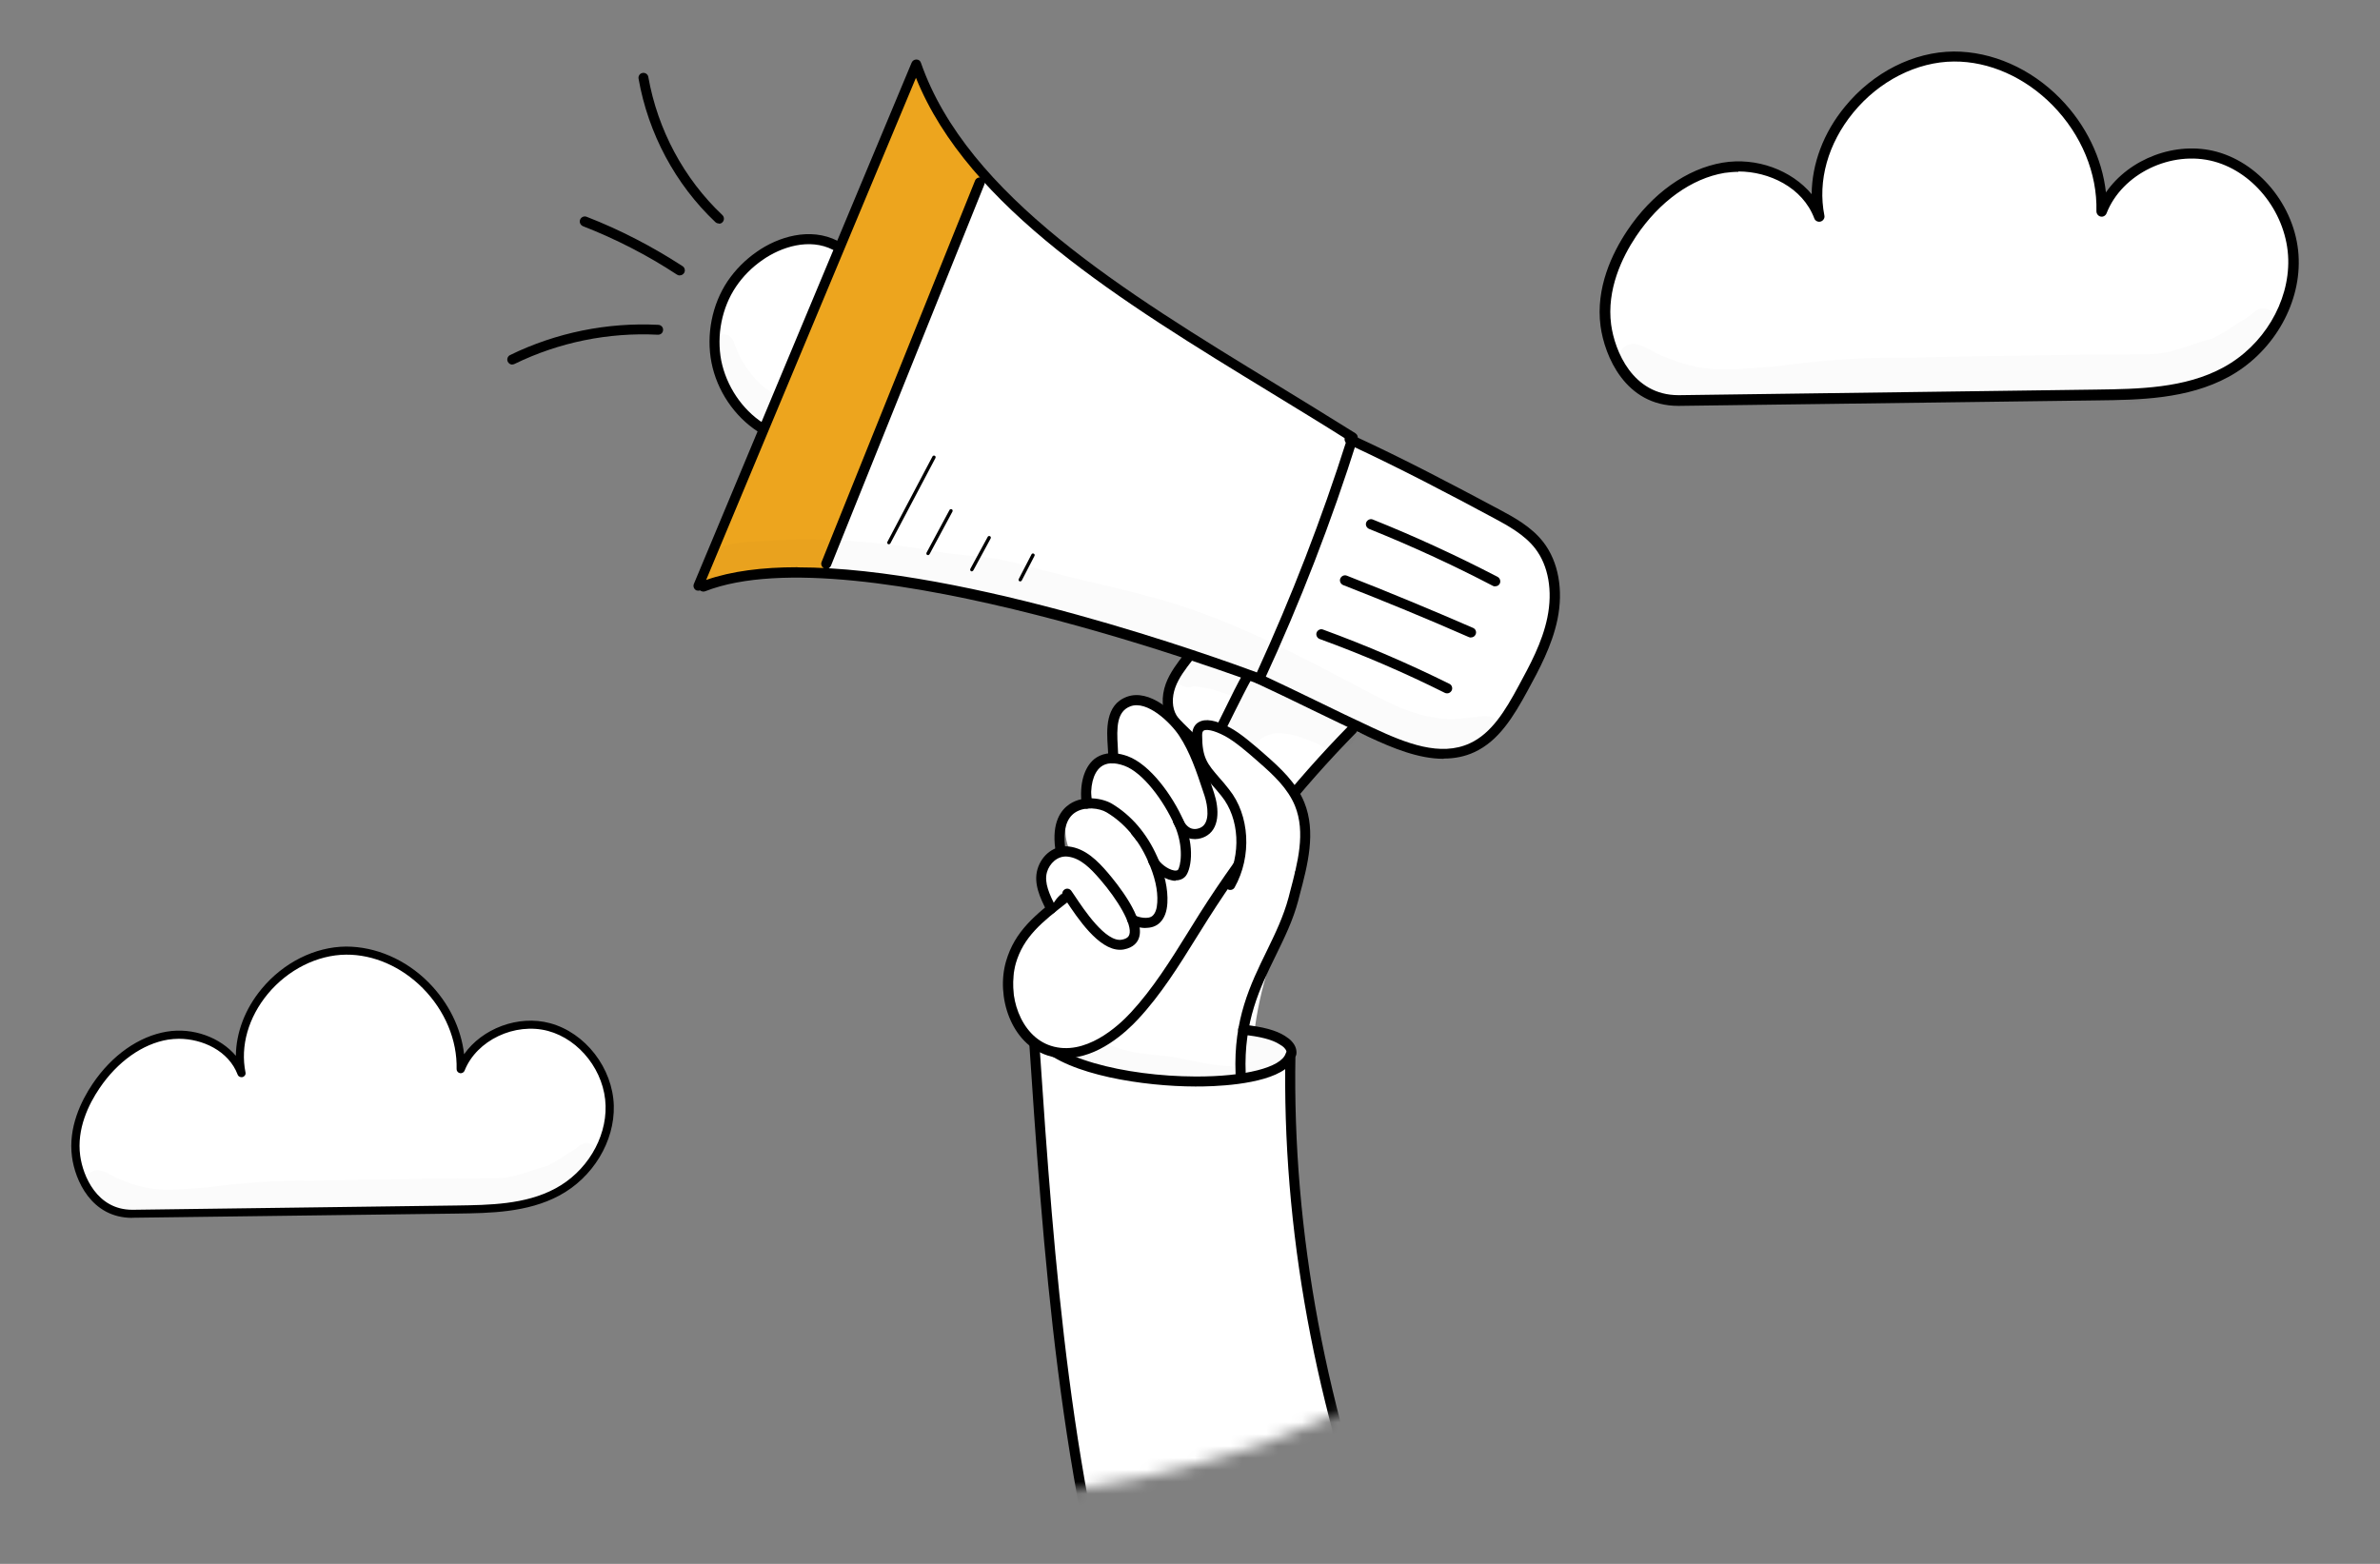 <?xml version="1.0" encoding="UTF-8"?>
<svg id="Layer_1" data-name="Layer 1" xmlns="http://www.w3.org/2000/svg" xmlns:xlink="http://www.w3.org/1999/xlink" viewBox="0 0 200 131.43">
  <rect x="0" y="0" width="200" height="131.43" fill="#808080" stroke="none"/>
  <defs>
    <style>
      .cls-1 {
        clip-path: url(#clippath);
      }

      .cls-2 {
        fill: none;
      }

      .cls-2, .cls-3, .cls-4, .cls-5, .cls-6, .cls-7 {
        stroke-width: 0px;
      }

      .cls-8 {
        mask: url(#mask);
      }

      .cls-9 {
        clip-path: url(#clippath-1);
      }

      .cls-10, .cls-3 {
        opacity: .13;
      }

      .cls-3 {
        isolation: isolate;
      }

      .cls-5 {
        fill: #d9d9d9;
      }

      .cls-6 {
        fill: #fff;
      }

      .cls-7 {
        fill: #eda51e;
      }
    </style>
    <mask id="mask" x="-.09" y="-35.97" width="227.7" height="227.7" maskUnits="userSpaceOnUse">
      <g id="mask0_1826_9959" data-name="mask0 1826 9959">
        <ellipse class="cls-5" cx="79.71" cy="44.95" rx="79.8" ry="80.92"/>
      </g>
    </mask>
    <clipPath id="clippath">
      <rect class="cls-2" x="134.43" y="4.31" width="58.76" height="29.8"/>
    </clipPath>
    <clipPath id="clippath-1">
      <rect class="cls-2" x="5.99" y="79.55" width="45.6" height="22.8"/>
    </clipPath>
  </defs>
  <g class="cls-8">
    <g>
      <path class="cls-6" d="m108.46,88.92c.09-.51-.2-1.01-.61-1.33-.4-.31-.91-.46-1.4-.58-5.81-1.54-11.93-1.82-17.9-1.23-.58.06-1.33.29-1.34.88,0,.27.17.51.34.71,1.11,1.26,2.76,1.89,4.38,2.37,4.62,1.36,9.61,1.88,14.25.58.81-.22,2.1-.41,2.28-1.38v-.02Z"/>
      <path class="cls-6" d="m90.45,75.57c.88-.96,1.75-1.93,2.61-2.91,1.51-1.7,2.98-3.43,4.43-5.17.16.03.33.02.43.12.91-.76,2.36-1.1,3.65-.87.7.72,1.53,1.36,2.37,2,.33.24.63.48.99.7.22.14.45.27.66.41h.01c.07.07.14.11.2.15.06.03.11.07.16.1.72.48,1.41.99,2.11,1.47.18.12.4.17.58.11v.27c.19.62.55,3.33-1.16,7.09-1.65,3.63-2.29,7.87-2.38,11.54-3.45,1.08-6.07-.11-9.7-.75-1.37-.25-2.75-.49-3.87-1.02-1.06-3.9-1.87-7.83-2.43-11.79.44-.47.89-.96,1.33-1.43v-.02Z"/>
      <path class="cls-6" d="m104.1,72.57c.1-1.52-.36-3.07-1.27-4.28-.57-.76-1.33-1.4-1.75-2.26-.44-.85-.44-2.05.34-2.61.48-.36,1.15-.36,1.73-.24,1.55.33,2.8,1.43,3.9,2.56.69.71,1.36,1.45,1.78,2.34.37.8.53,1.67.61,2.54.05.54.07,1.1-.16,1.61-.3.69-.99,1.11-1.66,1.45-.7.35-1.47.66-2.25.53-.78-.14-1.31-.87-1.27-1.65h.01Z"/>
      <path class="cls-6" d="m190.69,171.15c.92-10.99,1.85-18.84,2.78-29.83,1.34,7.45,5.36,22.11,7.02,30.08-15.8.51-26.1,1.01-39.75,2.76,2.63,2.08,4.74,4.81,5.95,7.78,1.2,2.97,1.6,6.19,1.92,9.38,16.86-.56,33.43-.84,49.98-.31,1.85.06,3.82.1,5.41-.85,1.19-.72,2.01-1.94,2.52-3.24,1.38-3.56.54-7.55-.33-11.28-2.55-11.04-7.47-31.99-12.01-42.36-1.96-4.47-4.3-8.86-7.69-12.39-7.06-7.38-17.56-10.13-27.71-12.52-.44,2.53-3.1,4.03-5.61,4.57-2.24.48-4.62.49-6.73-.38-2.11-.88-3.89-2.71-4.9-5.73-7.78-.71-12.69-.69-16.12-.18-4.53.66-8.92,3.96-11.96,7.26-6.32,6.89-9.6,12.69-16.24,20.68-5.71-14.44-9.03-29.84-8.72-45.92-1.43,3.27-19.67,2.95-21.61-2.24,1.28,19.17,2.6,38.56,8.42,56.87,1.88,5.89,4.27,11.76,8.29,16.45,4.02,4.7,9.9,8.11,16.08,7.95,6.18-.17,10.14-1.87,14.13-9.51.69,1.09,1.37,2.18,1.71,3.46.05,8.17-.72,17.71-.83,25.74,18.22,2.89,37.34.44,55.65-.73.04-5.42-.03-10.83.36-15.49v-.02Z"/>
      <path class="cls-4" d="m168.59,191.73c-.15,0-.28-.08-.36-.19-.08-.12-.09-.28-.02-.42.97-1.91.19-6.07-1.08-9.19l-.09-.24c-1.17-2.9-2.5-6.18-6.42-7.14-.2-.04-.34-.22-.33-.44.01-.2.17-.37.37-.39,10.33-1.33,18.52-1.94,29.63-2.4-.03-.07-.04-.15-.04-.22.46-5.5.93-10.28,1.39-14.93.45-4.63.92-9.42,1.38-14.91.02-.21.19-.37.4-.38.21,0,.39.13.44.35.75,4.18,2.35,10.67,3.91,16.93,1.22,4.96,2.39,9.64,3.11,13.13.02.12,0,.25-.08.35-.08.1-.19.16-.31.16-16.05.52-25.64,1.02-37.97,2.54,3.06,1.48,4.28,4.52,5.29,7.04l.09.24c1.18,2.91,2.01,6.89,1.29,9.25,19.93-.66,35.17-.75,49.36-.29,1.72.06,3.66.11,5.17-.8,1.27-.76,1.98-2.07,2.35-3.03,1.38-3.56.43-7.71-.34-11.04-1.99-8.61-7.26-31.47-11.99-42.29-2.39-5.48-4.74-9.27-7.6-12.26-6.68-6.99-16.21-9.73-27.08-12.3-.7,2.51-3.43,3.96-5.84,4.48-2.57.56-4.99.43-6.99-.4-2.3-.96-4.05-2.93-5.05-5.73-7.13-.63-12.14-.69-15.75-.16-5.38.79-9.98,5.25-11.71,7.14-3.52,3.84-6.1,7.36-8.85,11.08-2.19,2.98-4.45,6.05-7.38,9.58-.09.11-.25.17-.39.15-.15-.02-.27-.12-.33-.26-5.92-14.99-8.88-30.09-8.77-44.89-1.88,1.36-6.11,1.47-7.56,1.46-4.27-.01-10.6-.94-13.08-3.34,1.23,18.39,2.62,37.35,8.29,55.2,1.58,4.97,3.95,11.32,8.22,16.3,4.32,5.04,10.19,7.96,15.76,7.8,5.92-.17,9.81-1.71,13.4-9.38.1-.21.35-.3.56-.2.21.1.3.35.2.56-3.75,8.04-8.02,9.7-14.14,9.87-5.8.17-11.94-2.87-16.42-8.09-4.37-5.1-6.78-11.55-8.38-16.6-5.88-18.47-7.18-38.05-8.44-56.97-.01-.21.13-.41.34-.44.21-.04.42.08.48.28.82,2.58,7.36,4.15,13.21,4.17,4.16.02,7.22-.76,7.6-1.93.07-.2.26-.31.47-.28.2.03.36.21.35.43-.27,14.86,2.56,30.03,8.44,45.1,2.7-3.28,4.83-6.18,6.89-8.99,2.75-3.74,5.35-7.28,8.9-11.16,1.79-1.96,6.56-6.58,12.21-7.4,3.72-.54,8.88-.48,16.22.18.17.01.3.12.36.28.91,2.7,2.52,4.6,4.66,5.48,2.33.96,4.81.72,6.49.36,2.28-.49,4.88-1.88,5.28-4.24.02-.11.09-.21.18-.28.1-.07.21-.09.33-.06,11.17,2.63,20.98,5.4,27.91,12.63,2.93,3.07,5.33,6.92,7.77,12.51,4.75,10.89,10.05,33.81,12.04,42.44.8,3.44,1.78,7.72.3,11.53-.42,1.08-1.23,2.56-2.7,3.45-1.73,1.05-3.89.98-5.63.92-14.33-.46-29.73-.36-49.95.31h-.01.03Zm25.03-47.42c-.38,4.29-.76,8.17-1.14,11.96-.45,4.63-.92,9.42-1.38,14.92,0,.04-.01.08-.02.11,2.75-.11,5.7-.21,8.89-.31-.73-3.42-1.83-7.89-3.01-12.61-1.23-4.96-2.5-10.06-3.34-14.05h0Z"/>
      <path class="cls-4" d="m108.54,88.95h-.04c-.24-.02-.41-.24-.38-.46,0-.1-.03-.24-.14-.36-.11-.15-.28-.26-.45-.36-.63-.41-1.68-.67-3.1-.81-.24-.02-.4-.22-.38-.46.02-.24.22-.41.46-.38,1.58.16,2.72.46,3.47.94.21.14.46.3.65.55.24.29.35.64.31.97-.02.21-.2.38-.42.38h.01Z"/>
      <path class="cls-4" d="m86.92,86.98c-.22,0-.42-.18-.42-.42,0-.33.15-.65.43-.89.22-.19.49-.29.71-.36.56-.18,1.14-.26,1.72-.24.24,0,.42.2.4.44,0,.24-.2.42-.44.41-.48-.01-.97.06-1.44.2-.15.04-.31.11-.43.2-.08.07-.14.16-.12.22,0,.24-.18.43-.42.43h0Z"/>
      <g class="cls-10">
        <path class="cls-3" d="m86.93,86.37c.08-.31.34-.54.64-.64.06-.02.12-.02.18-.03.16-.53.88-.71,1.26-.31.34.43.7.84,1.09,1.23.1.1.2.2.31.29.57.21,1.28.45,2.15.69.97.34,1.94.71,2.96.87,1.16.17,1.26.17,2.69.31,1.23.17,3.54.8,5.33.84,2.17.56-.66-3.58,1.16-3.19.48.1,1.74.19,2.47.64.27.17.55.34.72.61.02.03.03.08.04.11h.11c.8.07,1.03,1.23.33,1.61-1.89.99-4.01,1.56-6.15,1.61-.73,0-1.46-.11-2.19-.1-.7,0-1.41.03-2.1-.04-1.45-.16-2.89-.44-4.32-.72h-.07s.11,0,.17.01l-.18-.02c-.09-.01-.07,0,0,0-.66-.09-1.34-.18-1.98-.41-1.85-.65-3.79-1.39-4.28-2.27-.09-.12-.17-.25-.24-.38-.12-.2-.16-.46-.09-.7h-.01Z"/>
      </g>
      <g class="cls-10">
        <path class="cls-3" d="m93.99,71.65c-.15-.12-.21-.17,0,0h0Z"/>
      </g>
      <g class="cls-10">
        <path class="cls-3" d="m101.03,74.84c.06,0,.14-.02.16-.02-.06,0-.11.01-.16.02Z"/>
      </g>
      <g class="cls-10">
        <path class="cls-3" d="m100.92,74.86s.07,0,.1-.01c-.07.01-.14.02-.1.01Z"/>
      </g>
      <path class="cls-6" d="m113.6,61.28c-5.14,5.64-9.86,11.68-14.09,18.03-2.25,3.36-4.6,7.02-8.36,8.5-.82.31-1.71.53-2.56.37-1.28-.22-2.34-1.23-2.88-2.42-.54-1.19-.62-2.54-.52-3.83.08-1,.27-2.01.76-2.9.45-.82,1.08-1.54,1.81-2.12,2.15-1.7,1.34-2.52,1.76-4.3,1.25-5.19,8.88-5.19,11.93-9.64-.76-.53-1.53-1.06-2.15-1.74-.62-.69-1.09-1.55-1.12-2.47-.06-1.4.85-2.64,1.64-3.84-9.97-3.55-20.37-5.87-30.84-7.14,2.29-4.47,4.16-9.16,6-13.84,2.51-6.35,5.02-12.69,7.73-18.7,6.62,6.65,14.66,11.69,22.61,16.66,5.47,3.42,10.96,6.83,16.8,9.56,3.11,1.45,6.61,2.98,8.01,6.11.89,1.98.73,4.3.04,6.36-.7,2.06-1.9,3.9-3.1,5.71-.99,1.48-2.2,3.08-4.05,3.53-3.29.1-6.61-.61-9.44-1.88h0Z"/>
      <path class="cls-6" d="m70.62,20.4c-1.61,5.28-3.7,10.42-6.24,15.33-1.57-.27-2.82-1.57-3.44-3.05-.62-1.47-.71-3.11-.73-4.71-.01-.66-.01-1.33.17-1.96.17-.56.48-1.07.8-1.55.79-1.2,1.66-2.38,2.83-3.21,1.9-1.34,4.52-1.58,6.6-.85h.01Z"/>
      <path class="cls-7" d="m69.24,48.28c4.46-11.24,8.92-22.48,13.39-33.91-2.47-2.3-4.43-5.2-5.68-8.38,0,0-18.04,43.29-18.05,43.11,3.29-1.15,6.86-1.49,10.33-.82h.01Z"/>
      <path class="cls-4" d="m105.83,57.47s-.1,0-.15-.02c-.34-.12-33.8-12.69-46.42-7.76-.15.06-.31.02-.43-.07-.1.03-.2.03-.3,0-.21-.09-.31-.34-.22-.55L76.61,5.26c.07-.16.22-.26.4-.26s.33.11.38.28c3.9,11.17,17.08,19.23,29.83,27.01,2.2,1.35,4.48,2.74,6.68,4.12.16.1.24.3.18.48-2.18,6.92-4.83,13.77-7.87,20.33-.07.16-.22.25-.38.25h0Zm-38.81-9.79c14.27,0,35.39,7.64,38.6,8.83,2.9-6.33,5.45-12.91,7.56-19.57-2.1-1.33-4.28-2.65-6.4-3.95-12.5-7.63-25.4-15.51-29.81-26.45l-17.63,42.2c2.14-.75,4.75-1.07,7.66-1.07h.01Z"/>
      <path class="cls-4" d="m69.44,47.81s-.1,0-.16-.03c-.21-.09-.33-.34-.24-.55l12.9-32.06c.09-.21.34-.31.55-.24.21.09.33.34.24.55l-12.9,32.06c-.07.17-.22.27-.39.27h0Z"/>
      <path class="cls-4" d="m63.89,36.33c-.08,0-.16-.02-.22-.07-1.97-1.28-3.42-3.44-3.88-5.78-.46-2.34.04-4.9,1.36-6.86.64-.94,1.46-1.78,2.46-2.47,1.75-1.23,4.45-2.1,6.79-.9.2.1.29.36.18.57-.1.2-.36.29-.57.18-2-1.03-4.37-.24-5.92.84-.91.63-1.66,1.39-2.24,2.25-1.19,1.76-1.65,4.09-1.24,6.22.43,2.12,1.73,4.08,3.51,5.24.19.12.25.39.12.58-.08.12-.21.19-.35.19h0Z"/>
      <path class="cls-4" d="m121.29,63.77c-2.09,0-4.26-.9-6.22-1.81-1.71-.8-3.26-1.55-4.77-2.28-1.49-.73-3.05-1.48-4.74-2.27-.21-.1-.3-.35-.2-.56.1-.21.35-.3.56-.2,1.71.8,3.26,1.55,4.77,2.28,1.49.73,3.05,1.48,4.75,2.27,2.72,1.27,5.6,2.41,8.07,1.27,1.82-.83,2.98-2.74,4.09-4.8.93-1.72,2-3.66,2.43-5.77.46-2.25.09-4.36-1.02-5.8-.9-1.17-2.31-1.93-3.44-2.54-3.9-2.09-7.78-4.14-12.34-6.26-.21-.1-.3-.35-.2-.56.1-.21.35-.3.56-.2,4.59,2.12,8.47,4.18,12.39,6.27,1.2.64,2.71,1.45,3.72,2.76,1.26,1.64,1.69,4,1.18,6.49-.46,2.21-1.55,4.23-2.51,5.99-1.19,2.18-2.42,4.21-4.47,5.16-.82.38-1.69.54-2.56.54l-.04.02Z"/>
      <path class="cls-4" d="m89.57,88.95c-.49,0-1-.07-1.52-.24-3.12-1-4.36-4.98-3.51-7.92.74-2.55,2.46-3.9,4.65-5.62.39-.31.81-.64,1.25-.99l.14-.1c3.19-2.56,6.52-5.98,9.89-10.14.82-1.01,1.64-2.67,2.51-4.44.49-1,1-2.05,1.53-2.97.11-.2.37-.27.57-.16.2.11.27.37.16.57-.51.91-1.01,1.93-1.51,2.92-.89,1.81-1.73,3.52-2.61,4.6-3.41,4.22-6.78,7.67-10.03,10.27l-.12.1c-.44.35-.85.67-1.26.99-2.15,1.68-3.7,2.89-4.36,5.18-.74,2.56.37,6.06,2.96,6.89,2.87.92,5.66-1.65,6.72-2.8,1.85-2,3.35-4.4,4.79-6.72.34-.54.67-1.08,1.01-1.62,3.62-5.69,7.83-11,12.53-15.78.17-.17.43-.17.6,0,.17.17.17.43,0,.6-4.65,4.73-8.83,9.99-12.42,15.63-.34.53-.67,1.07-1.01,1.61-1.46,2.35-2.98,4.79-4.89,6.84-1,1.08-3.36,3.27-6.09,3.27h.02Z"/>
      <path class="cls-4" d="m101.07,63.37c-.1,0-.21-.04-.29-.12l-1.85-1.81c-.27-.26-.56-.55-.79-.91-.52-.83-.57-1.98-.17-3.08.35-.94.98-1.75,1.53-2.46.15-.18.4-.21.6-.07.18.15.21.4.07.6-.54.7-1.1,1.42-1.4,2.24-.31.85-.28,1.73.09,2.35.17.27.42.52.66.75l1.85,1.81c.17.16.17.43,0,.6-.08.09-.19.12-.3.12h.01Z"/>
      <path class="cls-4" d="m125.65,49.28c-.07,0-.14-.01-.19-.04-3.37-1.76-6.88-3.37-10.41-4.79-.21-.09-.33-.33-.24-.55.09-.21.34-.33.55-.24,3.55,1.42,7.08,3.05,10.49,4.82.2.11.28.36.18.57-.08.15-.22.22-.37.22h-.01Z"/>
      <path class="cls-4" d="m123.62,53.58c-.06,0-.11-.01-.17-.03-3.48-1.53-7.05-3-10.58-4.38-.21-.09-.33-.33-.24-.55.09-.21.33-.33.55-.24,3.55,1.39,7.11,2.87,10.61,4.39.21.09.31.34.21.55-.07.16-.22.25-.38.25h-.01Z"/>
      <path class="cls-4" d="m121.61,58.27c-.07,0-.12-.01-.19-.04-3.42-1.71-6.96-3.23-10.53-4.53-.21-.08-.33-.33-.25-.54.08-.21.33-.34.54-.25,3.61,1.32,7.17,2.85,10.62,4.56.21.1.29.36.19.56-.08.15-.22.24-.38.24h0Z"/>
      <path class="cls-4" d="m60.41,18.78c-.1,0-.2-.03-.29-.11-3.36-3.17-5.65-7.45-6.46-12.06-.04-.22.11-.45.34-.48.22-.04.45.11.48.34.79,4.44,2.99,8.55,6.22,11.6.17.16.18.43.02.6-.08.09-.19.13-.3.13h0Z"/>
      <path class="cls-4" d="m57.13,23.15c-.08,0-.16-.02-.24-.07-2.48-1.63-5.15-3-7.9-4.07-.21-.09-.33-.33-.24-.55.08-.21.33-.33.55-.24,2.81,1.09,5.52,2.5,8.06,4.15.19.12.25.39.12.58-.08.12-.21.19-.35.19h-.01Z"/>
      <path class="cls-4" d="m43.05,30.64c-.16,0-.3-.09-.38-.24-.1-.21-.01-.46.19-.56,3.87-1.89,8.18-2.76,12.46-2.54.24.01.42.21.4.44-.01.24-.21.4-.44.39-4.14-.21-8.31.63-12.05,2.46-.06.03-.12.04-.18.04h-.01Z"/>
      <path class="cls-4" d="m74.7,45.74s-.04,0-.07-.01c-.07-.03-.09-.12-.06-.19l3.79-7.18c.03-.07.12-.09.19-.06.07.03.09.12.06.19l-3.79,7.18s-.08.08-.12.08h0Z"/>
      <path class="cls-4" d="m77.99,46.65s-.04,0-.07-.01c-.07-.03-.09-.12-.06-.19l1.93-3.59c.03-.07.12-.09.19-.06.07.03.09.12.06.19l-1.93,3.59s-.08.08-.12.08h0Z"/>
      <path class="cls-4" d="m81.67,48.02s-.05,0-.07-.02c-.07-.03-.09-.12-.06-.19l1.46-2.69c.03-.07.12-.09.19-.06.07.03.09.12.06.19l-1.46,2.69s-.08.08-.12.08Z"/>
      <path class="cls-4" d="m85.74,48.86s-.04,0-.07-.01c-.07-.03-.1-.12-.06-.19l1.07-2.07c.03-.07.12-.1.19-.06.07.03.1.12.06.19l-1.07,2.07s-.08.08-.12.08h0Z"/>
      <g class="cls-10">
        <path class="cls-3" d="m59.92,28.73c.16-.62,1-.83,1.46-.42.28.22.31.61.46.91.4,1.11,1.31,2.38,2.02,3.01.82.8.62.34,1.36,1.09.78,1.16-.71,2.5-1.78,1.6-1.87-1.27-2.33-2.59-3.15-4.18-.19-.46-.35-.94-.39-1.45-.04-.19-.08-.38,0-.57h.01Z"/>
      </g>
      <g class="cls-10">
        <path class="cls-3" d="m58.98,48.1c.29.42.91.61,1.36.34.03,0,.04-.03.08-.04.04-.01.09-.03.13-.06,1.27-.53,1.96-.46,3.71-.57,2.16-.19,3.84-.15,5.56-.03,0,.02.02.04.03.07.1.22.3.4.54.46.37.11.39.02,1.19.1.93.06,1.85.2,2.78.31,2.92.33,5.78,1.02,8.68,1.54,2.11.48,2.99.97,5.56,1.6,4.06.96,6.82,1.78,10.41,2.85.39.15,1.52.57,2.79,1.06-.38-.09-.75-.18-1.15-.24-.05-.01-.1-.02-.15-.03-.97-.6-2.2.4-1.8,1.47.21.63.96.98,1.57.74h.02c1.56.16,1.74.34,3.24.8-.16.22-.29.44-.46.72.16.12.22.34.11.57-1.17,2.3-2.68,4.42-4.33,6.4-.82.99-1.75,1.9-2.69,2.79-.47.45-.96.88-1.44,1.3-.1.09-.21.19-.33.28-.02.33.12.66.42.83.49.38,1.08.03,1.45-.34.51-.43,1.28-1.12,1.3-1.15.46-.39,1-.89,1.53-1.36.39-.31.78-.63,1.14-.98.06-.06.11-.11.17-.17.38-.34.7-.58.87-.7.54-.43.97-.97,1.43-1.47.88-.91,1.81-1.75,2.69-2.66.19-.16.38-.3.58-.44.36-.2.19-.21,1.03-.45.19-.03.46-.03.56-.03,1.02.08,1.16.17,1.75.35.74.25,1.47.55,2.16.93.38.19.78.11,1.08-.1.46.06.96-.12,1.2-.55.54-.73,0-1.64-.74-1.96-.39-.25-.79-.48-1.18-.71.27.12.54.25.82.37,2.67,1.24,5.29,2.91,8.33,2.98,1.35.09,2.65-.33,3.98-.52.76-.04,1.28-.97.89-1.62-.26-.62-.99-.67-1.56-.55-1.78.19-2.31.31-3.54.11-2.59-.39-4.32-1.42-7.1-2.88-4.25-2.24-8.52-4.47-13.06-6.08-4.3-1.56-8.83-2.34-13.24-3.54-1.48-.39-2.97-.82-4.5-1-1.78-.2-3.56-.3-5.32-.7-3.98-.61-8.02-.92-12.05-.75-1.74.18-3.55.01-5.2.69-.89.35-1.92.99-1.29,2.05l-.02-.03Zm45.78,8.99c.08-.04.15-.09.22-.12l-.35-.13c.06.08.09.17.12.26Z"/>
      </g>
      <path class="cls-6" d="m88.38,76.11c-.38-.67-.42-.03-.64-.78-.21-.74-.25-1.56.06-2.28.3-.71,1-1.28,1.76-1.31.94-.03,1.73.71,2.37,1.41,1.1,1.19,2.15,2.45,2.93,3.87.29.53.53,1.24.12,1.69-.21.24-.55.32-.88.33-.92.04-1.85-.35-2.46-1.03-.27-.3-.47-.65-.76-.93-.29-.28-.73-.64-.88-1.01-.39-1.08-.39-1.81-1.64.07h.01Z"/>
      <path class="cls-6" d="m90.68,73.02c-.38-.67-.78-1.35-.99-2.1-.21-.74-.25-1.56.06-2.28.3-.71,1-1.28,1.76-1.32.94-.03,1.73.71,2.37,1.41,1.1,1.19,2.15,2.45,2.93,3.87.29.53.53,1.24.12,1.69-.21.24-.55.31-.88.33-.92.04-1.76.33-2.38-.36-.27-.3-2.91-2.69-3.01-1.23h.01Z"/>
      <path class="cls-6" d="m92.8,69.37c-.38-.67-.78-1.35-.99-2.1-.21-.74-.25-1.56.06-2.28.3-.71,1-1.28,1.76-1.32.94-.03,1.73.71,2.37,1.4,1.1,1.19,2.15,2.45,2.93,3.87.29.53.53,1.24.12,1.69-.21.24-.55,1.08-.88,1.09-.92.04-1.85-1.11-2.46-1.8-.27-.3-2.82-2.01-2.92-.56h0Z"/>
      <path class="cls-6" d="m93.64,63.69c-.78,0-.02-2.82.29-3.53.3-.71,1-1.28,1.76-1.32.94-.03,1.73.71,2.37,1.4,1.1,1.19,2.15,2.45,2.93,3.87.29.53.53,1.24.12,1.69-.21.24.39,3.28.07,3.29-.92.04-2.05-.34-2.66-1.02-.27-.3-2.83-4.38-4.89-4.38Z"/>
      <path class="cls-6" d="m103.26,67.02c-1.24-1.56-4.1-4.97-2.47-5.88.83-.46,2.82.53,3.46,1.24,1.1,1.19,3.33,2.32,4.11,3.73.29.53,1.42,3.55,1.01,3.99-.21.24-.01,3.08-.34,3.1-.92.04-4.7,1.09-5.3.4-.27-.3,2.12-3.29-.48-6.57h.01Z"/>
      <path class="cls-4" d="m94.11,79.82c-1.79,0-3.55-2.65-4.52-4.11-.09-.14-.18-.27-.25-.37-.13-.19-.08-.45.11-.58.19-.14.45-.08.58.11.08.11.16.24.26.38.79,1.19,2.64,3.98,3.99,3.72.46-.09.57-.28.62-.42.29-.84-1.01-2.98-2.46-4.65-.78-.9-1.63-1.79-2.72-1.91-.86-.1-1.54.6-1.74,1.31-.26.9.25,1.92.69,2.82l.03.07c.1.21.01.46-.19.56-.21.1-.46.01-.56-.19l-.03-.07c-.48-.99-1.09-2.21-.74-3.43.36-1.25,1.47-2.06,2.65-1.92,1.39.17,2.42,1.22,3.26,2.2.75.88,3.18,3.86,2.62,5.48-.12.36-.44.81-1.26.97-.11.02-.21.03-.33.03h-.01Z"/>
      <path class="cls-4" d="m98.79,74.02c-.1,0-.2,0-.3-.03-.79-.15-1.7-.85-1.99-1.53-.09-.21,0-.46.22-.55.21-.09.46,0,.55.22.16.37.82.92,1.37,1.02.09.02.26.03.34-.04.21-.24.55-1.88-.28-3.77-.91-2.05-2.65-4.42-4.23-4.99-.84-.3-1.51-.27-1.98.11-.63.51-.92,1.66-.75,3.03.03.24-.14.44-.37.47-.22.03-.44-.13-.47-.37-.21-1.67.19-3.09,1.06-3.8.49-.39,1.38-.75,2.8-.24,1.88.69,3.77,3.3,4.71,5.44.98,2.21.61,4.2.11,4.7-.2.2-.47.3-.8.3h.01Z"/>
      <path class="cls-4" d="m96.27,77.99c-.62,0-1.21-.24-1.42-.42-.18-.16-.19-.42-.03-.6.16-.18.42-.19.6-.03.16.12,1.09.38,1.46,0,.22-.22.34-.58.37-1.1.06-1.03-.2-2.18-.8-3.52-.79-1.78-1.99-3.17-3.46-4.05-.58-.35-1.82-.53-2.65.02-.74.49-1.02,1.52-.83,2.96.03.24-.14.44-.36.47-.24.03-.44-.13-.47-.36-.31-2.26.48-3.3,1.2-3.78,1.18-.79,2.79-.49,3.55-.04,1.63.97,2.94,2.5,3.8,4.43.65,1.46.93,2.74.87,3.91-.04.74-.25,1.28-.62,1.65-.33.33-.76.45-1.2.45Z"/>
      <path class="cls-4" d="m104.25,90.64c-.22,0-.42-.18-.42-.4-.19-4.57,1.24-7.5,2.62-10.32.72-1.48,1.4-2.89,1.83-4.48l.12-.47c.65-2.46,1.33-5.01.42-7.25-.6-1.46-1.8-2.59-3.08-3.7l-.18-.16c-.75-.66-1.8-1.56-2.62-2-1-.53-1.59-.58-1.79-.46-.09.06-.13.18-.13.38,0,1.91.43,2.41,1.46,3.6.24.27.51.58.8.96,1.74,2.16,1.94,5.62.47,8.24-.11.2-.37.27-.57.16-.2-.11-.27-.37-.16-.57,1.3-2.33,1.15-5.4-.39-7.29-.29-.36-.55-.66-.79-.93-1.07-1.24-1.66-1.92-1.66-4.15,0-.64.29-.96.54-1.1.56-.34,1.44-.19,2.62.44.91.48,1.99,1.43,2.78,2.11l.18.16c1.3,1.14,2.64,2.38,3.3,4.01,1.02,2.5.28,5.3-.38,7.78l-.12.47c-.44,1.67-1.15,3.11-1.89,4.63-1.34,2.73-2.71,5.55-2.53,9.91,0,.24-.17.43-.4.44h-.02Z"/>
      <path class="cls-4" d="m100.43,70.52c-.18,0-.38-.02-.6-.1-.52-.19-.92-.61-1.23-1.26-.1-.21,0-.46.2-.56.21-.1.46,0,.56.2.2.44.45.71.74.82.34.12.65,0,.78-.06.84-.39.61-1.85.35-2.66l-.15-.45c-.53-1.6-1.08-3.24-1.99-4.62-.74-1.12-2.7-3-4.1-2.47-1.15.43-1.16,1.78-1.06,3.37.02.4.04.74.03,1.03-.01.24-.21.4-.45.39-.24-.01-.41-.21-.39-.45.01-.24,0-.57-.03-.93-.09-1.4-.24-3.53,1.6-4.21,1.91-.71,4.15,1.34,5.1,2.81.97,1.48,1.54,3.18,2.08,4.82l.15.45c.44,1.33.51,3.08-.79,3.69-.15.07-.45.19-.83.19h.02Z"/>
    </g>
  </g>
  <g class="cls-1">
    <g>
      <path class="cls-6" d="m141.12,33.66c11.69-.15,23.38-.31,35.06-.46,3.72-.05,7.61-.14,10.89-1.91,3.4-1.86,5.77-5.61,5.67-9.48-.09-3.88-2.82-7.62-6.57-8.64-3.75-1.02-8.14,1.02-9.56,4.62.19-6.69-5.72-13.07-12.42-13.03-6.7.05-12.61,6.9-11.32,13.48-1.15-3.05-4.81-4.67-8.03-4.13-3.21.53-5.92,2.83-7.73,5.54-1.5,2.26-2.51,4.99-2.15,7.7.35,2.71,2.19,6.37,6.17,6.31Z"/>
      <path class="cls-4" d="m141.03,34.11c-4.46,0-6.19-4.2-6.53-6.7-.43-3.22.98-6.13,2.23-8.01,2.09-3.14,5.01-5.22,8.03-5.73,2.86-.48,5.8.64,7.48,2.65.02-2.55.99-5.17,2.8-7.36,2.35-2.88,5.77-4.61,9.14-4.63,3.21-.01,6.47,1.42,8.94,3.94,2.18,2.22,3.53,5.04,3.85,7.9,1.95-2.83,5.86-4.35,9.3-3.42,3.83,1.04,6.8,4.93,6.9,9.05.11,3.94-2.27,7.91-5.91,9.88-3.44,1.87-7.51,1.93-11.09,1.97l-35.06.46h-.09Zm5.05-19.67c-.39,0-.78.04-1.16.09-2.77.46-5.48,2.41-7.44,5.34-1.17,1.75-2.48,4.47-2.09,7.41.3,2.21,1.81,5.93,5.65,5.93h.08l35.06-.47c3.48-.05,7.42-.09,10.67-1.87,3.35-1.82,5.53-5.47,5.44-9.08-.1-3.75-2.78-7.28-6.24-8.22-3.58-.97-7.73,1.02-9.03,4.36-.08.2-.3.32-.5.27-.21-.05-.35-.24-.35-.45.08-3.18-1.25-6.42-3.68-8.9-2.31-2.35-5.32-3.7-8.3-3.68-3.11.02-6.28,1.63-8.46,4.3-2.12,2.59-3,5.73-2.42,8.64.05.22-.1.45-.32.51-.22.06-.46-.06-.53-.27-.98-2.61-3.81-3.94-6.38-3.94h0Z"/>
      <g class="cls-10">
        <path class="cls-3" d="m189.86,25.99c-.32.07-.53.32-.77.52-.28.21-.59.39-.89.57-.69.45-1.37.91-2.1,1.28-.07.04-.12.06-.14.07-1.52.4-3,1.08-4.59,1.3-1.09.13-4.83.02-7.01.09-4.66.09-9.33.11-13.98.25-3.69-.08-7.36.21-11.02.71-4.69.37-6.25.57-9.72-.89l.15.07c-.78-.28-1.45-.86-2.27-1.03-1.52-.27-2.28,1.91-.92,2.68,1.86.97,3.82,1.86,5.87,2.26,4.74.77,9.47-.64,14.23-.5,1.67-.04,3.33.09,5,.05,2.25-.08,4.49-.25,6.75-.28,3.36-.07,6.86-.3,9.34-.59-.03.72.61,1.47,1.45,1.28,2.69-.27,5.33-1.11,7.72-2.4.54-.28,1.09-.59,1.62-.9.31-.2.69-.31.9-.63.21-.26.29-.54.27-.83.37-.25.72-.5,1.06-.79.34-.28.63-.66.61-1.12.01-.79-.8-1.41-1.56-1.19l-.02.02Z"/>
      </g>
    </g>
  </g>
  <g class="cls-9">
    <g>
      <path class="cls-6" d="m11.18,102c9.07-.12,18.14-.24,27.21-.35,2.89-.04,5.91-.11,8.45-1.47,2.64-1.42,4.48-4.3,4.4-7.25-.07-2.97-2.19-5.83-5.1-6.61-2.91-.78-6.32.78-7.42,3.54.15-5.12-4.44-10-9.64-9.97-5.2.04-9.79,5.28-8.79,10.31-.89-2.33-3.73-3.57-6.23-3.16-2.5.41-4.6,2.16-6,4.24-1.17,1.73-1.94,3.82-1.67,5.89.28,2.07,1.7,4.87,4.79,4.83Z"/>
      <path class="cls-4" d="m11.11,102.35c-3.46,0-4.81-3.21-5.06-5.13-.33-2.46.76-4.69,1.73-6.13,1.62-2.41,3.89-4,6.23-4.39,2.22-.37,4.5.49,5.81,2.03.02-1.95.77-3.95,2.17-5.63,1.83-2.21,4.48-3.53,7.09-3.55,2.5,0,5.02,1.09,6.93,3.01,1.69,1.7,2.74,3.85,2.99,6.04,1.51-2.16,4.55-3.33,7.22-2.61,2.97.8,5.27,3.77,5.36,6.93.08,3.01-1.76,6.05-4.59,7.56-2.67,1.43-5.82,1.47-8.6,1.51l-27.21.35h-.07Zm3.92-15.05c-.3,0-.61.03-.9.07-2.15.35-4.26,1.85-5.77,4.09-.91,1.34-1.93,3.42-1.62,5.67.23,1.69,1.4,4.54,4.38,4.54h.06l27.21-.36c2.7-.04,5.76-.07,8.28-1.43,2.6-1.39,4.29-4.19,4.22-6.95-.07-2.87-2.16-5.57-4.84-6.29-2.78-.74-6,.78-7.01,3.34-.06.15-.23.24-.39.21-.17-.04-.28-.18-.28-.34.06-2.43-.97-4.91-2.85-6.81-1.79-1.8-4.13-2.83-6.44-2.81-2.41.02-4.87,1.25-6.57,3.29-1.64,1.98-2.33,4.39-1.88,6.61.04.17-.07.34-.25.39-.17.04-.36-.05-.41-.21-.76-2-2.95-3.01-4.95-3.01h0Z"/>
      <g class="cls-10">
        <path class="cls-3" d="m49,96.13c-.25.05-.41.24-.6.4-.22.16-.46.3-.69.43-.53.34-1.06.7-1.63.98-.06.03-.09.04-.11.05-1.18.31-2.33.82-3.56.99-.84.1-3.75.02-5.44.07-3.61.07-7.24.08-10.85.19-2.86-.06-5.71.16-8.55.54-3.64.28-4.85.43-7.54-.68l.12.05c-.61-.22-1.13-.66-1.76-.79-1.18-.21-1.77,1.47-.72,2.05,1.44.74,2.96,1.42,4.56,1.73,3.68.59,7.35-.49,11.04-.38,1.29-.03,2.59.07,3.88.04,1.74-.06,3.49-.19,5.24-.22,2.61-.05,5.32-.23,7.25-.45-.03.55.48,1.12,1.13.98,2.09-.21,4.14-.85,5.99-1.84.42-.22.84-.45,1.26-.69.24-.15.53-.23.7-.48.17-.2.23-.42.21-.63.28-.19.56-.38.83-.61.27-.22.49-.51.48-.86,0-.61-.62-1.08-1.21-.91l-.02.02Z"/>
      </g>
    </g>
  </g>
</svg>